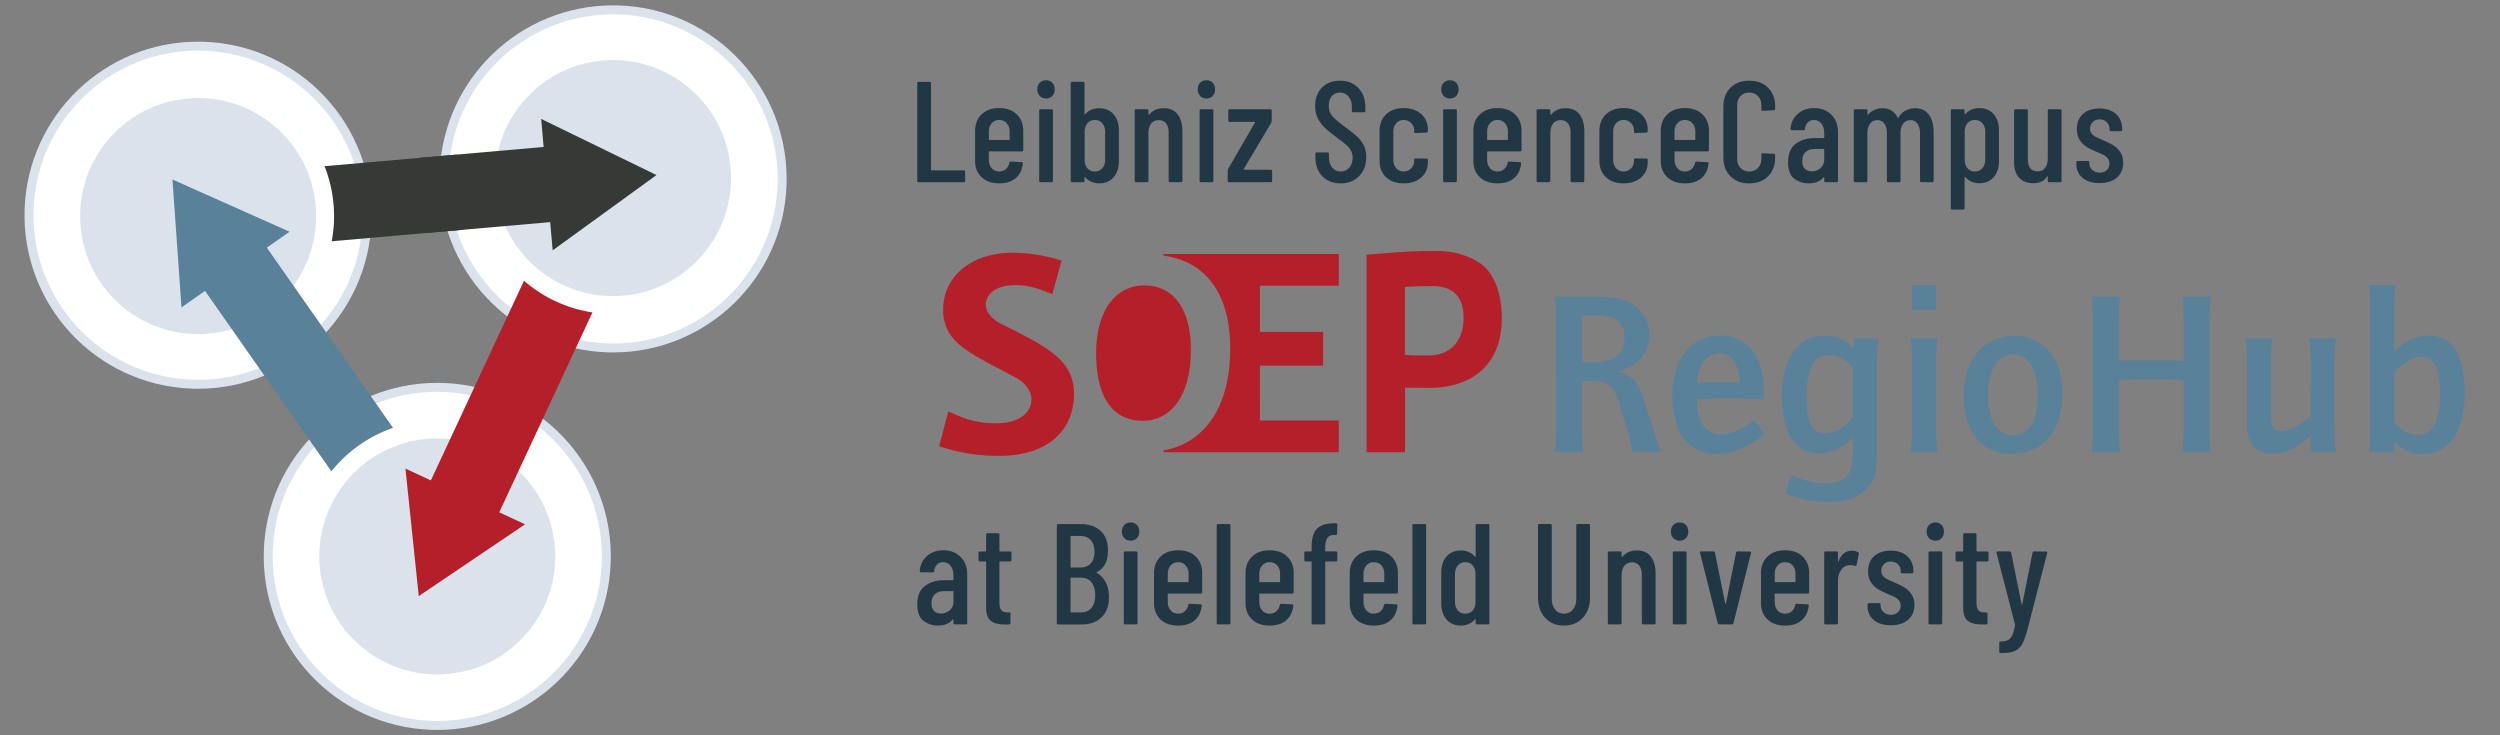 <svg width="680" height="200" version="1.2" viewBox="0 0 510 150" xmlns="http://www.w3.org/2000/svg"><rect x="0" y="0" width="510" height="150" fill="#808080" stroke="none"/><g fill="#fff"><path d="M74.781 41.074c1.664 18.98-12.379 35.711-31.359 37.371-18.98 1.66-35.711-12.379-37.371-31.359C4.391 28.106 18.43 11.375 37.41 9.715c18.98-1.66 35.711 12.379 37.371 31.359M159.44 33.488c1.66 18.98-12.383 35.711-31.363 37.371C109.1 72.519 92.366 58.48 90.706 39.5s12.379-35.711 31.359-37.371 35.711 12.379 37.375 31.359M123.74 110.5c1.66 18.98-12.379 35.711-31.359 37.371-18.98 1.66-35.715-12.379-37.375-31.359s12.379-35.711 31.359-37.371S122.08 91.52 123.74 110.5"/></g><g fill="#213844"><path d="M187.12 36.883V16.988c0-.195.098-.293.293-.293h2.223c.195 0 .293.098.293.293v17.641c0 .078.039.117.117.117h6.555c.19 0 .289.098.289.293v1.844c0 .191-.098.289-.29.289h-9.187c-.195 0-.293-.098-.293-.289M202.31 25.152c-.39.45-.586 1.023-.586 1.723v1.55c0 .079.04.118.117.118h4.008c.078 0 .117-.04.117-.117v-1.551c0-.7-.195-1.274-.586-1.723-.39-.45-.906-.676-1.55-.676-.626 0-1.13.227-1.52.676m6.14 5.73h-6.609c-.078 0-.117.04-.117.118v1.582c0 .699.195 1.277.586 1.726.39.446.894.672 1.52.672.546 0 1.003-.168 1.374-.496.372-.332.606-.762.704-1.289.058-.156.164-.234.32-.234l2.164.117a.29.29 0 01.223.086.231.231 0 01.043.207c-.137 1.27-.621 2.258-1.45 2.969-.828.71-1.957 1.066-3.378 1.066-1.5 0-2.696-.418-3.582-1.258-.887-.836-1.332-1.957-1.332-3.363v-6.086c0-1.383.445-2.504 1.332-3.36.886-.859 2.082-1.289 3.582-1.289 1.519 0 2.722.43 3.597 1.29.88.855 1.317 1.976 1.317 3.359v3.894c0 .192-.098.29-.293.29M211.99 36.883V22.578c0-.195.098-.293.293-.293h2.223c.195 0 .293.098.293.293v14.305c0 .191-.098.29-.293.29h-2.223c-.195 0-.293-.099-.293-.29m.117-17.32c-.332-.348-.496-.797-.496-1.344s.164-.988.496-1.332c.332-.34.762-.512 1.29-.512.523 0 .949.172 1.269.512.324.344.484.785.484 1.332 0 .567-.16 1.02-.484 1.36-.32.34-.746.511-1.27.511-.527 0-.957-.175-1.289-.527M224.86 25.152c-.39-.45-.895-.676-1.52-.676s-1.124.227-1.507.676c-.38.45-.57 1.023-.57 1.723v5.734c0 .703.19 1.273.57 1.711.383.441.883.66 1.508.66s1.128-.219 1.519-.66c.39-.438.586-1.008.586-1.71v-5.735c0-.7-.195-1.274-.586-1.723m2.313-1.844c.718.817 1.082 1.95 1.082 3.39v6.087c0 1.406-.356 2.527-1.07 3.363-.712.84-1.712 1.258-2.997 1.258-.488 0-.984-.102-1.492-.305a3.428 3.428 0 01-1.317-.953c-.039-.04-.074-.047-.101-.027-.031.02-.043.047-.043.086v.675c0 .192-.098.29-.293.29h-2.223c-.195 0-.293-.098-.293-.29V16.987c0-.195.098-.293.293-.293h2.223c.195 0 .293.098.293.293v6.29c0 .039.02.066.059.074.039.011.078-.012.117-.075a3.154 3.154 0 011.3-.918 4.154 4.154 0 011.477-.28c1.27 0 2.262.41 2.985 1.23M240.23 23.324c.656.828.98 2.004.98 3.523v10.031c0 .196-.097.293-.293.293h-2.222c-.196 0-.293-.097-.293-.293v-9.797c0-.82-.172-1.453-.524-1.902-.351-.449-.84-.672-1.464-.672-.684 0-1.207.239-1.579.715-.37.48-.558 1.137-.558 1.977v9.68c0 .195-.094.292-.29.292h-2.222c-.195 0-.293-.097-.293-.293v-14.3c0-.196.098-.294.293-.294h2.223c.195 0 .289.098.289.293v.758c0 .04.023.067.062.074.036.012.075-.003.114-.042.703-.86 1.687-1.29 2.957-1.29 1.226 0 2.168.414 2.82 1.247M244.72 36.883V22.578c0-.195.098-.293.293-.293h2.223c.195 0 .293.098.293.293v14.305c0 .191-.098.29-.293.29h-2.223c-.195 0-.293-.099-.293-.29m.117-17.32c-.332-.348-.496-.797-.496-1.344s.164-.988.496-1.332c.332-.34.758-.512 1.285-.512s.954.172 1.274.512c.32.344.484.785.484 1.332 0 .567-.164 1.02-.484 1.36-.32.34-.746.511-1.274.511s-.953-.175-1.285-.527M250.45 36.883v-2.05c0-.138.031-.263.09-.38l5.469-9.449c.02-.039.02-.07 0-.101s-.047-.043-.086-.043h-5.063c-.195 0-.293-.098-.293-.293v-1.989c0-.195.098-.293.293-.293h8.281c.192 0 .29.098.29.293v2.074a.846.846 0 01-.086.383l-5.618 9.45c-.02.039-.02.07 0 .101.02.027.051.043.09.043h5.41c.196 0 .293.098.293.293v1.96c0 .192-.097.29-.293.29h-8.484c-.195 0-.293-.098-.293-.29M269.77 35.961c-.945-.965-1.418-2.23-1.418-3.79v-.788c0-.195.098-.293.293-.293h2.164c.195 0 .293.098.293.293v.64c0 .899.223 1.618.672 2.153.45.535 1.027.804 1.727.804.703 0 1.28-.257 1.742-.777.457-.516.687-1.191.687-2.031 0-.566-.12-1.063-.367-1.492a4.35 4.35 0 00-.965-1.156c-.398-.34-1.047-.844-1.945-1.508-.996-.739-1.774-1.375-2.34-1.899a7.061 7.061 0 01-1.434-1.902c-.39-.742-.585-1.61-.585-2.602 0-1.582.468-2.832 1.406-3.761.933-.926 2.152-1.387 3.656-1.387 1.559 0 2.812.496 3.758 1.492.945.992 1.418 2.301 1.418 3.918v.73c0 .196-.098.294-.293.294h-2.164c-.196 0-.293-.098-.293-.293v-.79c0-.878-.223-1.585-.672-2.12-.45-.536-1.035-.805-1.754-.805-.684 0-1.234.238-1.652.719-.422.476-.63 1.144-.63 2.003 0 .778.212 1.438.641 1.973.43.535 1.25 1.254 2.457 2.149 1.192.878 2.082 1.59 2.68 2.136a6.146 6.146 0 011.375 1.801c.32.652.48 1.426.48 2.324 0 1.637-.48 2.95-1.445 3.934-.969.984-2.222 1.476-3.761 1.476-1.54 0-2.782-.48-3.731-1.445M282.76 36.148c-.887-.836-1.328-1.969-1.328-3.39v-6.055c0-1.387.441-2.508 1.328-3.367.887-.856 2.082-1.286 3.582-1.286.996 0 1.867.192 2.621.57.75.38 1.324.9 1.727 1.551.398.653.597 1.387.597 2.207v.38c0 .199-.097.292-.293.292l-2.222.09c-.196 0-.293-.098-.293-.293v-.293a1.99 1.99 0 00-.614-1.46c-.41-.41-.918-.618-1.523-.618-.621 0-1.129.227-1.52.676-.39.445-.585 1.023-.585 1.726v5.704c0 .699.195 1.277.586 1.722.39.45.898.676 1.519.676.606 0 1.113-.207 1.523-.613.41-.41.614-.899.614-1.465v-.293c0-.195.097-.293.293-.293l2.222.031c.196 0 .293.098.293.293v.438c0 1.27-.449 2.304-1.343 3.117-.899.809-2.098 1.21-3.602 1.21-1.5 0-2.695-.417-3.582-1.257M294.39 36.883V22.578c0-.195.098-.293.293-.293h2.223c.195 0 .293.098.293.293v14.305c0 .191-.098.29-.293.29h-2.223c-.195 0-.293-.099-.293-.29m.117-17.32c-.332-.348-.496-.797-.496-1.344s.164-.988.496-1.332c.332-.34.758-.512 1.285-.512.528 0 .95.172 1.274.512.32.344.484.785.484 1.332 0 .567-.164 1.02-.484 1.36-.324.34-.746.511-1.274.511-.527 0-.953-.175-1.285-.527M303.96 25.152c-.39.45-.586 1.023-.586 1.723v1.55c0 .079.04.118.117.118h4.008c.074 0 .117-.04.117-.117v-1.551c0-.7-.195-1.274-.586-1.723-.39-.45-.906-.676-1.55-.676-.626 0-1.133.227-1.52.676m6.14 5.73h-6.609c-.078 0-.117.04-.117.118v1.582c0 .699.195 1.277.586 1.726.387.446.894.672 1.52.672.546 0 1.003-.168 1.374-.496.372-.332.606-.762.704-1.289.058-.156.164-.234.32-.234l2.164.117c.098 0 .172.031.219.086.05.062.062.129.047.207-.137 1.27-.621 2.258-1.45 2.969-.828.71-1.957 1.066-3.378 1.066-1.5 0-2.696-.418-3.582-1.258-.891-.836-1.332-1.957-1.332-3.363v-6.086c0-1.383.44-2.504 1.332-3.36.886-.859 2.082-1.289 3.582-1.289 1.519 0 2.718.43 3.597 1.29.88.855 1.317 1.976 1.317 3.359v3.894c0 .192-.098.29-.293.29M322.22 23.324c.652.828.98 2.004.98 3.523v10.031c0 .196-.097.293-.292.293h-2.223c-.196 0-.293-.097-.293-.293v-9.797c0-.82-.176-1.453-.528-1.902-.351-.449-.84-.672-1.46-.672-.684 0-1.211.239-1.582.715-.371.48-.555 1.137-.555 1.977v9.68c0 .195-.098.292-.293.292h-2.223c-.195 0-.293-.097-.293-.293v-14.3c0-.196.098-.294.293-.294h2.223c.195 0 .293.098.293.293v.758c0 .04.02.067.058.074.04.012.079-.003.118-.042.703-.86 1.687-1.29 2.953-1.29 1.23 0 2.172.414 2.824 1.247M327.61 36.148c-.89-.836-1.332-1.969-1.332-3.39v-6.055c0-1.387.441-2.508 1.332-3.367.887-.856 2.082-1.286 3.582-1.286.996 0 1.867.192 2.617.57s1.328.9 1.727 1.551.601 1.387.601 2.207v.38c0 .199-.097.292-.293.292l-2.222.09c-.196 0-.293-.098-.293-.293v-.293c0-.566-.207-1.05-.617-1.46-.407-.41-.915-.618-1.52-.618-.625 0-1.133.227-1.52.676-.39.445-.585 1.023-.585 1.726v5.704c0 .699.195 1.277.586 1.722.386.45.894.676 1.519.676.606 0 1.113-.207 1.52-.613.41-.41.617-.899.617-1.465v-.293c0-.195.097-.293.293-.293l2.222.031c.196 0 .293.098.293.293v.438c0 1.27-.449 2.304-1.347 3.117-.899.809-2.098 1.21-3.598 1.21s-2.695-.417-3.582-1.257M342.19 25.152c-.39.45-.586 1.023-.586 1.723v1.55c0 .079.04.118.117.118h4.008c.078 0 .117-.04.117-.117v-1.551c0-.7-.195-1.274-.586-1.723-.39-.45-.906-.676-1.55-.676-.625 0-1.133.227-1.52.676m6.14 5.73h-6.609c-.078 0-.117.04-.117.118v1.582c0 .699.195 1.277.586 1.726.387.446.894.672 1.52.672.546 0 1.003-.168 1.374-.496.372-.332.606-.762.704-1.289.058-.156.164-.234.32-.234l2.164.117c.098 0 .172.031.219.086.05.062.066.129.047.207-.137 1.27-.621 2.258-1.45 2.969-.828.71-1.957 1.066-3.378 1.066-1.5 0-2.696-.418-3.582-1.258-.891-.836-1.332-1.957-1.332-3.363v-6.086c0-1.383.44-2.504 1.332-3.36.886-.859 2.082-1.289 3.582-1.289 1.519 0 2.722.43 3.597 1.29.88.855 1.317 1.976 1.317 3.359v3.894c0 .192-.098.29-.293.29M353.02 35.961c-.965-.965-1.45-2.25-1.45-3.848V21.726c0-1.597.485-2.875 1.45-3.828.965-.957 2.238-1.433 3.816-1.433 1.602 0 2.883.476 3.848 1.433.965.953 1.45 2.23 1.45 3.828v.469c0 .195-.098.293-.294.293l-2.222.117c-.196 0-.293-.097-.293-.293v-.758c0-.8-.23-1.445-.688-1.933-.457-.485-1.058-.73-1.8-.73-.739 0-1.337.245-1.782.73-.45.488-.676 1.133-.676 1.933v10.762c0 .801.227 1.446.676 1.934.445.484 1.043.73 1.781.73.743 0 1.344-.246 1.801-.73.457-.488.688-1.133.688-1.934v-.757c0-.196.097-.293.293-.293l2.222.117c.196 0 .293.097.293.289v.441c0 1.598-.484 2.883-1.449 3.848-.965.965-2.246 1.445-3.848 1.445-1.578 0-2.851-.48-3.816-1.445M371.38 34.305c.508-.426.762-1.031.762-1.813v-1.988c0-.078-.04-.117-.117-.117h-1.786c-.78 0-1.406.21-1.87.629-.47.422-.704 1.027-.704 1.828 0 .703.176 1.23.527 1.578.352.352.82.527 1.403.527.683 0 1.277-.214 1.785-.644m2.207-10.91c.906.898 1.363 2.078 1.363 3.539v9.945c0 .2-.097.293-.293.293h-2.222c-.196 0-.293-.093-.293-.293v-.64c0-.04-.016-.07-.043-.09-.032-.02-.067-.008-.106.031-.68.817-1.687 1.227-3.012 1.227-1.113 0-2.09-.317-2.94-.95-.849-.632-1.27-1.761-1.27-3.378 0-1.696.511-2.942 1.535-3.73 1.023-.79 2.363-1.185 4.02-1.185h1.698c.079 0 .118-.039.118-.117V27.2c0-.82-.196-1.477-.586-1.977-.39-.496-.899-.746-1.524-.746a1.67 1.67 0 00-1.226.5c-.332.328-.528.758-.586 1.285 0 .195-.098.293-.293.293h-2.367c-.196 0-.293-.098-.293-.293.097-1.246.593-2.262 1.492-3.043.894-.777 2.008-1.168 3.336-1.168 1.422 0 2.586.45 3.492 1.344M393.48 23.383c.656.867.98 2.082.98 3.64v9.86c0 .195-.097.29-.292.29h-2.192c-.195 0-.293-.095-.293-.29v-9.656c0-.856-.176-1.524-.527-2.004-.352-.477-.82-.715-1.403-.715-.625 0-1.125.238-1.492.715-.37.48-.554 1.137-.554 1.976v9.684c0 .195-.102.29-.293.29h-2.196c-.195 0-.293-.095-.293-.29v-9.656c0-.856-.175-1.523-.527-2.004-.352-.477-.816-.715-1.402-.715-.625 0-1.121.238-1.492.715-.372.48-.555 1.137-.555 1.977v9.683c0 .196-.098.29-.293.29h-2.195c-.196 0-.293-.094-.293-.29V22.578c0-.195.097-.293.293-.293h2.195c.195 0 .293.098.293.293v.73c0 .04.012.067.043.087.027.02.062.011.101-.028.391-.43.84-.75 1.348-.965a3.853 3.853 0 011.52-.324c1.48 0 2.543.656 3.187 1.961.02.04.05.055.09.043.039-.008.066-.05.086-.129.39-.664.887-1.14 1.492-1.433s1.227-.442 1.871-.442c1.211 0 2.14.434 2.793 1.305M404.4 25.137c-.39-.438-.895-.66-1.52-.66s-1.125.222-1.507.66c-.38.438-.57 1.008-.57 1.71v5.735c0 .7.19 1.278.57 1.723.383.45.883.676 1.508.676s1.128-.227 1.519-.676c.39-.445.586-1.023.586-1.723v-5.734c0-.703-.195-1.274-.586-1.711m2.328-1.828c.711.84 1.066 1.96 1.066 3.363v6.086c0 1.441-.363 2.574-1.082 3.39-.722.821-1.714 1.231-2.984 1.231a3.9 3.9 0 01-1.508-.308 3.415 3.415 0 01-1.3-.95c-.04-.039-.075-.05-.102-.03a.106.106 0 00-.043.089v6.29c0 .194-.098.292-.293.292h-2.223c-.195 0-.293-.098-.293-.293V22.58c0-.196.098-.294.293-.294h2.223c.195 0 .293.098.293.293v.672c0 .039.02.062.059.074.039.008.078-.015.117-.074.367-.41.797-.711 1.285-.906s.984-.293 1.492-.293c1.285 0 2.285.418 3 1.258M418.04 22.285h2.223c.195 0 .293.098.293.293v14.305c0 .195-.098.289-.293.289h-2.223c-.195 0-.293-.094-.293-.289v-.852c0-.058-.016-.086-.043-.086-.031 0-.066.02-.105.06-.582.917-1.52 1.374-2.805 1.374-1.172 0-2.117-.355-2.84-1.07-.719-.711-1.082-1.797-1.082-3.258V22.578c0-.195.098-.293.293-.293h2.223c.195 0 .293.098.293.293v9.855c0 1.68.664 2.516 1.988 2.516.664 0 1.176-.238 1.535-.715.364-.476.543-1.136.543-1.976v-9.68c0-.195.098-.293.293-.293M424.84 36.281c-.848-.71-1.273-1.672-1.273-2.883v-.262c0-.195.097-.292.293-.292h2.078c.195 0 .289.078.289.234v.262c0 .527.207.972.617 1.332s.914.543 1.52.543c.585 0 1.058-.176 1.417-.528.364-.351.543-.8.543-1.347 0-.426-.129-.79-.382-1.082-.25-.29-.551-.52-.891-.688a33.9 33.9 0 00-1.566-.687c-.758-.332-1.387-.653-1.887-.965-.496-.313-.938-.762-1.328-1.344-.39-.586-.586-1.328-.586-2.223 0-1.328.414-2.363 1.242-3.101.828-.743 1.945-1.114 3.352-1.114 1.441 0 2.578.383 3.406 1.14.828.763 1.242 1.798 1.242 3.102v.09c0 .196-.098.293-.293.293h-2.016a.327.327 0 01-.207-.074.24.24 0 01-.086-.191v-.235a1.84 1.84 0 00-.554-1.343c-.371-.372-.848-.56-1.434-.56-.605 0-1.082.188-1.433.56a1.88 1.88 0 00-.528 1.343c0 .41.117.75.352 1.024.234.273.515.492.847.66.333.164.86.402 1.579.715.8.351 1.464.687 1.992 1.011.523.32.988.774 1.386 1.36.399.582.602 1.316.602 2.191 0 1.27-.434 2.274-1.3 3.016-.872.738-2.044 1.11-3.528 1.11-1.461 0-2.617-.356-3.465-1.067M193.74 124.51c.508-.43.762-1.031.762-1.813v-1.992c0-.074-.043-.113-.117-.113h-1.786c-.78 0-1.406.207-1.87.625-.47.422-.704 1.031-.704 1.832 0 .7.176 1.227.527 1.578.352.352.817.527 1.403.527.683 0 1.277-.214 1.785-.644m2.207-10.91c.906.894 1.363 2.074 1.363 3.539v9.945c0 .196-.101.293-.293.293h-2.226c-.192 0-.29-.097-.29-.293v-.644a.094.094 0 00-.046-.086c-.028-.02-.063-.012-.102.027-.683.82-1.687 1.23-3.012 1.23-1.113 0-2.093-.316-2.94-.952-.849-.633-1.274-1.758-1.274-3.38 0-1.695.515-2.937 1.539-3.726 1.023-.789 2.363-1.187 4.02-1.187h1.698c.075 0 .118-.04.118-.118v-.847c0-.817-.196-1.477-.586-1.973-.39-.496-.899-.746-1.524-.746-.484 0-.894.164-1.226.496-.332.332-.528.762-.586 1.29 0 .194-.098.292-.293.292h-2.367c-.196 0-.293-.098-.293-.293.097-1.25.593-2.262 1.492-3.043.894-.781 2.008-1.172 3.332-1.172 1.426 0 2.59.45 3.496 1.348M206.05 114.54h-2.047c-.078 0-.117.04-.117.117v8.223c0 .777.137 1.32.41 1.621.274.305.703.445 1.29.426h.26c.196 0 .294.097.294.293v1.87c0 .196-.098.294-.293.294h-.906c-1.25 0-2.192-.242-2.825-.73-.632-.489-.949-1.415-.949-2.782v-9.215c0-.078-.039-.117-.117-.117h-1.14c-.196 0-.294-.098-.294-.289v-1.465c0-.195.098-.293.293-.293h1.141c.078 0 .117-.039.117-.117v-3.305c0-.195.098-.293.293-.293h2.133c.195 0 .293.098.293.293v3.305c0 .078.039.117.117.117h2.047c.195 0 .293.098.293.293v1.465c0 .192-.098.29-.293.29M222.65 124.02c.516-.605.773-1.465.773-2.574 0-1.133-.253-2.016-.757-2.649-.508-.632-1.211-.949-2.11-.949h-2.047c-.078 0-.117.04-.117.117v6.844c0 .078.04.117.117.117h2.02c.898 0 1.605-.304 2.12-.906m-4.257-14.566v6.2c0 .077.04.116.117.116h1.875c.914 0 1.625-.277 2.133-.835.508-.555.762-1.329.762-2.325 0-1.03-.254-1.836-.762-2.41-.508-.578-1.219-.867-2.133-.867h-1.875c-.078 0-.117.043-.117.121m6.336 16.465c-1.008.977-2.328 1.465-3.965 1.465h-4.886c-.196 0-.29-.098-.29-.293V107.2c0-.195.094-.293.29-.293h4.476c1.774 0 3.164.465 4.168 1.39 1.004.926 1.508 2.278 1.508 4.051 0 2.106-.75 3.559-2.254 4.36-.098.058-.105.105-.027.144a4.896 4.896 0 011.828 1.961c.437.84.656 1.832.656 2.985 0 1.773-.5 3.148-1.504 4.12M229.25 127.09v-14.305c0-.195.094-.293.29-.293h2.226c.191 0 .289.098.289.293v14.305c0 .195-.098.293-.29.293h-2.226c-.195 0-.289-.098-.289-.293m.117-17.316c-.332-.352-.5-.8-.5-1.348 0-.543.168-.988.5-1.328.328-.344.758-.512 1.285-.512s.95.168 1.274.512c.32.34.48.785.48 1.328 0 .567-.16 1.02-.48 1.364-.324.34-.746.507-1.274.507s-.957-.171-1.285-.523M238.81 115.36c-.39.45-.586 1.023-.586 1.727v1.55c0 .079.04.118.117.118h4.008c.078 0 .117-.04.117-.118v-1.55c0-.704-.195-1.278-.586-1.727-.386-.45-.906-.672-1.547-.672-.625 0-1.132.223-1.523.672m6.144 5.734h-6.613c-.078 0-.117.04-.117.118v1.578c0 .703.195 1.277.586 1.726s.898.672 1.523.672c.543 0 1.004-.164 1.375-.496.368-.332.602-.762.7-1.289.058-.156.168-.234.324-.234l2.164.117c.098 0 .172.031.219.09a.221.221 0 01.043.203c-.137 1.27-.618 2.258-1.446 2.972-.832.711-1.957 1.067-3.379 1.067-1.503 0-2.699-.422-3.585-1.258-.887-.84-1.329-1.96-1.329-3.363v-6.086c0-1.383.442-2.504 1.329-3.363s2.082-1.29 3.585-1.29c1.52 0 2.72.43 3.598 1.29.875.859 1.317 1.98 1.317 3.363v3.89c0 .196-.098.293-.293.293M248.2 127.09v-19.891c0-.195.098-.293.293-.293h2.223c.195 0 .293.098.293.293v19.891c0 .195-.098.293-.293.293h-2.223c-.195 0-.293-.098-.293-.293M257.48 115.36c-.39.45-.586 1.023-.586 1.727v1.55c0 .079.04.118.117.118h4.008c.078 0 .117-.04.117-.118v-1.55c0-.704-.195-1.278-.586-1.727s-.906-.672-1.55-.672c-.625 0-1.13.223-1.52.672m6.14 5.734h-6.609c-.078 0-.117.04-.117.118v1.578c0 .703.195 1.277.586 1.726.39.45.894.672 1.52.672.546 0 1.003-.164 1.374-.496s.606-.762.704-1.289c.058-.156.164-.234.32-.234l2.164.117a.28.28 0 01.223.09.221.221 0 01.043.203c-.137 1.27-.621 2.258-1.45 2.972-.828.711-1.957 1.067-3.378 1.067-1.5 0-2.696-.422-3.582-1.258-.887-.84-1.332-1.96-1.332-3.363v-6.086c0-1.383.445-2.504 1.332-3.363.886-.86 2.082-1.29 3.582-1.29 1.523 0 2.722.43 3.597 1.29.88.859 1.317 1.98 1.317 3.363v3.89c0 .196-.098.293-.293.293M270.35 112.37c0 .078.04.117.117.117h2.047c.195 0 .293.098.293.293v1.465c0 .195-.098.293-.293.293h-2.047c-.078 0-.117.039-.117.113v12.434c0 .196-.098.293-.293.293h-2.195c-.196 0-.293-.097-.293-.293v-12.434c0-.074-.04-.113-.117-.113h-1.082c-.196 0-.293-.098-.293-.293v-1.465c0-.195.097-.293.293-.293h1.082c.078 0 .117-.039.117-.117v-.758c0-1.738.363-2.98 1.082-3.73.722-.75 1.894-1.13 3.511-1.13h.38c.195 0 .292.102.292.294l-.058 1.785c0 .195-.098.293-.293.293h-.293c-.64 0-1.11.21-1.402.629-.293.418-.438 1.07-.438 1.945zM278.74 115.36c-.39.45-.586 1.023-.586 1.727v1.55c0 .079.04.118.117.118h4.008c.078 0 .117-.04.117-.118v-1.55c0-.704-.195-1.278-.586-1.727s-.906-.672-1.55-.672c-.625 0-1.13.223-1.52.672m6.14 5.734h-6.609c-.078 0-.117.04-.117.118v1.578c0 .703.195 1.277.586 1.726.39.45.894.672 1.52.672.546 0 1.003-.164 1.374-.496.372-.332.606-.762.704-1.289.058-.156.164-.234.32-.234l2.164.117a.28.28 0 01.223.09.221.221 0 01.043.203c-.137 1.27-.621 2.258-1.45 2.972-.828.711-1.957 1.067-3.378 1.067-1.5 0-2.696-.422-3.582-1.258-.887-.84-1.332-1.96-1.332-3.363v-6.086c0-1.383.445-2.504 1.332-3.363.886-.86 2.082-1.29 3.582-1.29 1.519 0 2.722.43 3.597 1.29.88.859 1.317 1.98 1.317 3.363v3.89c0 .196-.098.293-.293.293M288.13 127.09v-19.891c0-.195.094-.293.29-.293h2.226c.191 0 .289.098.289.293v19.891c0 .195-.098.293-.29.293h-2.226c-.195 0-.289-.098-.289-.293M300.43 115.36c-.379-.45-.883-.672-1.504-.672-.625 0-1.133.223-1.523.672s-.586 1.023-.586 1.727v5.734c0 .7.195 1.27.586 1.71.39.438.898.657 1.523.657.621 0 1.125-.219 1.504-.656.383-.442.57-1.012.57-1.711v-5.734c0-.704-.187-1.278-.57-1.727m.895-8.453h2.222c.196 0 .293.098.293.293v19.89c0 .196-.097.294-.293.294h-2.222c-.196 0-.293-.098-.293-.293v-.672c0-.04-.016-.07-.043-.09-.032-.02-.067-.008-.106.031a3.35 3.35 0 01-1.316.95 3.923 3.923 0 01-1.489.308c-1.289 0-2.289-.422-3-1.258-.71-.84-1.066-1.96-1.066-3.363v-6.086c0-1.441.36-2.574 1.082-3.394.719-.817 1.715-1.227 2.984-1.227.504 0 1.008.102 1.504.309.5.203.934.52 1.301.949.04.039.074.047.106.027a.099.099 0 00.043-.086V107.2c0-.195.097-.293.293-.293M315.2 126.02c-.965-1.063-1.45-2.46-1.45-4.2v-14.624c0-.196.098-.293.294-.293h2.222c.196 0 .293.097.293.293v14.918c0 .918.23 1.656.688 2.222.457.567 1.059.848 1.8.848.759 0 1.368-.281 1.829-.847.457-.567.687-1.305.687-2.223v-14.918c0-.196.094-.293.293-.293h2.223c.195 0 .29.097.29.293v14.625c0 1.738-.485 3.136-1.462 4.199-.976 1.063-2.262 1.594-3.86 1.594-1.6 0-2.882-.531-3.847-1.594M336.76 113.53c.652.828.98 2.004.98 3.527v10.031c0 .196-.097.293-.292.293h-2.223c-.196 0-.293-.097-.293-.293v-9.8c0-.817-.176-1.454-.528-1.899-.351-.45-.84-.676-1.46-.676-.684 0-1.211.243-1.582.72-.371.476-.555 1.136-.555 1.972v9.683c0 .196-.098.293-.293.293h-2.223c-.195 0-.293-.097-.293-.293v-14.305c0-.195.098-.293.293-.293h2.223c.195 0 .293.098.293.293v.762c0 .04.02.063.058.074.04.008.079-.008.118-.047.703-.855 1.687-1.285 2.953-1.285 1.23 0 2.172.414 2.824 1.242M341.25 127.09v-14.305c0-.195.098-.293.293-.293h2.223c.195 0 .293.098.293.293v14.305c0 .195-.098.293-.293.293h-2.223c-.195 0-.293-.098-.293-.293m.117-17.316c-.332-.352-.496-.8-.496-1.348 0-.543.164-.988.496-1.328.332-.344.762-.512 1.29-.512.523 0 .949.168 1.269.512.324.34.484.785.484 1.328 0 .567-.16 1.02-.484 1.364-.32.34-.746.507-1.27.507-.527 0-.957-.171-1.289-.523M350.41 127.11l-3.598-14.301-.027-.117c0-.137.086-.207.262-.207h2.484c.195 0 .305.09.324.265l2.106 10.414c.02.055.039.086.058.086s.04-.03.059-.086l2.078-10.414c.04-.175.145-.265.32-.265l2.485.031c.097 0 .172.027.219.086.05.059.054.137.015.234l-3.566 14.273c-.02.176-.13.266-.324.266h-2.57c-.18 0-.286-.09-.325-.266M362.63 115.36c-.39.45-.586 1.023-.586 1.727v1.55c0 .079.04.118.117.118h4.008c.078 0 .117-.04.117-.118v-1.55c0-.704-.195-1.278-.586-1.727s-.906-.672-1.547-.672c-.625 0-1.132.223-1.523.672m6.144 5.734h-6.613c-.078 0-.117.04-.117.118v1.578c0 .703.195 1.277.586 1.726.39.45.898.672 1.523.672.543 0 1.004-.164 1.375-.496.368-.332.602-.762.7-1.289.058-.156.168-.234.324-.234l2.164.117c.098 0 .168.031.219.09a.221.221 0 01.043.203c-.137 1.27-.618 2.258-1.446 2.972-.832.711-1.957 1.067-3.379 1.067-1.503 0-2.699-.422-3.585-1.258-.887-.84-1.329-1.96-1.329-3.363v-6.086c0-1.383.442-2.504 1.329-3.363.886-.86 2.082-1.29 3.585-1.29 1.52 0 2.72.43 3.598 1.29.875.859 1.317 1.98 1.317 3.363v3.89c0 .196-.098.293-.293.293M379.04 112.66c.137.078.184.207.145.383l-.438 2.223c-.02.175-.137.234-.352.175a2.415 2.415 0 00-.875-.148 2.61 2.61 0 00-.468.031c-.606.078-1.11.418-1.508 1.024-.399.601-.598 1.335-.598 2.19v8.544c0 .195-.097.293-.293.293h-2.222c-.196 0-.293-.098-.293-.293v-14.305c0-.195.097-.293.293-.293h2.222c.196 0 .293.098.293.293v1.695c0 .059.012.094.043.106.028.007.055-.016.074-.075.563-1.44 1.47-2.164 2.72-2.164.488 0 .905.106 1.257.32M382.25 126.48c-.848-.71-1.273-1.672-1.273-2.879v-.266c0-.19.097-.289.293-.289h2.078c.195 0 .293.079.293.235v.262c0 .527.203.968.613 1.332.41.359.918.539 1.52.539.585 0 1.058-.176 1.417-.528.364-.347.543-.797.543-1.344 0-.43-.129-.789-.379-1.082a2.733 2.733 0 00-.894-.687c-.34-.168-.863-.395-1.563-.688-.761-.332-1.39-.652-1.886-.964-.5-.313-.942-.762-1.332-1.348-.39-.586-.586-1.324-.586-2.223 0-1.324.414-2.36 1.242-3.101.828-.739 1.945-1.11 3.352-1.11 1.441 0 2.578.38 3.406 1.14s1.246 1.794 1.246 3.102v.086c0 .196-.102.293-.293.293h-2.02a.314.314 0 01-.207-.074.238.238 0 01-.086-.187v-.235c0-.527-.183-.976-.554-1.347-.371-.368-.848-.555-1.434-.555-.605 0-1.082.187-1.433.555-.352.37-.528.82-.528 1.347 0 .41.117.75.352 1.024.234.273.515.492.847.656.332.168.86.406 1.579.719.8.351 1.464.687 1.992 1.007.523.325.988.774 1.386 1.36.403.586.602 1.316.602 2.195 0 1.27-.434 2.274-1.3 3.012-.872.742-2.044 1.113-3.528 1.113-1.461 0-2.617-.355-3.465-1.07M393.41 127.09v-14.305c0-.195.098-.293.293-.293h2.223c.195 0 .293.098.293.293v14.305c0 .195-.098.293-.293.293h-2.223c-.195 0-.293-.098-.293-.293m.117-17.316c-.332-.352-.5-.8-.5-1.348 0-.543.168-.988.5-1.328.328-.344.758-.512 1.285-.512s.95.168 1.274.512c.32.34.48.785.48 1.328 0 .567-.16 1.02-.48 1.364-.324.34-.746.507-1.274.507s-.957-.171-1.285-.523M405.37 114.54h-2.047c-.078 0-.117.04-.117.117v8.223c0 .777.137 1.32.41 1.621.274.305.703.445 1.29.426h.26c.196 0 .294.097.294.293v1.87c0 .196-.098.294-.293.294h-.906c-1.25 0-2.192-.242-2.825-.73-.632-.489-.949-1.415-.949-2.782v-9.215c0-.078-.039-.117-.117-.117h-1.14c-.196 0-.294-.098-.294-.289v-1.465c0-.195.098-.293.293-.293h1.141c.078 0 .117-.039.117-.117v-3.305c0-.195.098-.293.293-.293h2.133c.195 0 .293.098.293.293v3.305c0 .078.039.117.117.117h2.047c.195 0 .293.098.293.293v1.465c0 .192-.098.29-.293.29M407.91 133.14a.355.355 0 01-.059-.203v-1.785c0-.196.047-.293.145-.293h.148c.625 0 1.118-.094 1.477-.278.36-.187.652-.52.879-.996.223-.476.414-1.183.57-2.12l-.031-.145-3.742-14.508-.032-.09c0-.156.098-.235.293-.235h2.399c.195 0 .3.09.324.266l2.133 10.559c.02.059.039.086.058.086.02 0 .04-.027.06-.086l2.105-10.559c.039-.176.148-.266.324-.266l2.426.032c.097 0 .171.027.218.086.051.058.055.136.016.234l-4.008 15.562c-.37 1.344-.742 2.352-1.11 3.012-.37.664-.882 1.132-1.538 1.406-.653.273-1.582.406-2.793.406h-.145c-.039 0-.078-.027-.117-.086"/></g><g fill="#dae3ec"><path d="M40.379 8.5C21.399 8.5 5.688 23.547 5.02 42.668c-.68 19.539 14.605 35.934 34.145 36.613.422.016.84.023 1.258.023 18.98 0 34.69-15.047 35.355-34.168.683-19.539-14.602-35.934-34.141-36.613-.422-.015-.84-.023-1.258-.023m0 1.828c.395 0 .793.008 1.191.024 18.504.644 33.027 16.223 32.383 34.723-.304 8.753-3.945 16.922-10.254 23-6.289 6.062-14.559 9.402-23.277 9.402-.394 0-.793-.008-1.191-.024C20.727 76.81 6.204 61.23 6.848 42.73c.305-8.753 3.95-16.922 10.254-23 6.29-6.062 14.559-9.402 23.277-9.402M89.18 78.105c-18.98 0-34.688 15.047-35.355 34.164-.684 19.539 14.605 35.934 34.145 36.617.418.012.84.02 1.258.02 18.977 0 34.688-15.047 35.355-34.164.683-19.543-14.605-35.934-34.145-36.617-.422-.016-.84-.02-1.258-.02m0 1.828c.398 0 .793.004 1.195.02 18.5.644 33.023 16.223 32.38 34.723-.305 8.757-3.946 16.926-10.25 23-6.294 6.062-14.56 9.402-23.278 9.402-.398 0-.797-.008-1.195-.02-18.5-.648-33.027-16.223-32.383-34.727.309-8.754 3.95-16.922 10.254-23 6.293-6.062 14.559-9.398 23.277-9.398M125.05 1.094c-18.98 0-34.688 15.047-35.355 34.164-.684 19.539 14.602 35.934 34.141 36.617.422.015.844.02 1.262.02 18.977 0 34.688-15.048 35.355-34.165.683-19.539-14.605-35.934-34.145-36.617-.422-.011-.84-.02-1.258-.02m0 1.829c.398 0 .793.008 1.195.02 18.5.648 33.023 16.222 32.38 34.726-.305 8.754-3.946 16.922-10.255 23-6.289 6.063-14.555 9.399-23.273 9.399-.398 0-.797-.004-1.195-.02-18.5-.644-33.027-16.223-32.383-34.723.308-8.758 3.95-16.926 10.254-23 6.293-6.062 14.559-9.402 23.277-9.402"/><path d="M113.19 111.41c1.156 13.246-8.64 24.926-21.887 26.082-13.246 1.16-24.922-8.64-26.082-21.883-1.156-13.246 8.64-24.926 21.887-26.082 13.246-1.16 24.922 8.637 26.082 21.883"/></g><path d="M80.18 87.285L69.547 72.101l-12.055 9.613 10.109 14.434a27.73 27.73 0 0112.578-8.863" fill="#59819a"/><path d="M149.04 34.227c1.156 13.246-8.64 24.922-21.887 26.082-13.246 1.156-24.922-8.64-26.082-21.887-1.156-13.246 8.64-24.922 21.887-26.082 13.246-1.16 24.922 8.64 26.082 21.887" fill="#dae3ec"/><path d="M120.86 63.734a27.633 27.633 0 01-13.965-6.46L87.899 98.006l-5.191-2.418 2.718 26.016 21.68-14.64-5.261-2.454z" fill="#b51f29"/><path d="M64.398 41.984c1.16 13.246-8.637 24.922-21.883 26.082-13.246 1.156-24.926-8.64-26.082-21.887-1.16-13.246 8.64-24.922 21.883-26.082 13.246-1.16 24.926 8.64 26.082 21.887" fill="#dae3ec"/><path d="M68.043 41.664c.223 2.559.09 5.098-.371 7.555L94.53 46.87l-1.344-15.332-26.977 2.363a27.62 27.62 0 011.832 7.762" fill="#363935"/><path d="M133.92 35.711L110.4 24.258l.5 5.723-25.785 2.257 1.344 15.329 25.78-2.254.505 5.761z" fill="#363935"/><path d="M71.387 74.73L54.434 50.519l4.64-3.246L35.18 36.617l1.843 26.094 4.805-3.367L58.582 83.27z" fill="#59819a"/><g fill="#b51f29"><path d="M204.16 66.035l-.05.078.046-.082c-1.832-.906-3.062-2.457-3.062-3.867 0-1.852 1.62-4.012 6.191-4.012 2.41 0 4.406.696 6.41 1.469l.98.375 1.891-6.836-.867-.258c-2.984-.883-6.152-1.347-9.16-1.347-8.328 0-14.141 4.785-14.141 11.637 0 6.062 4.41 8.378 11.715 12.21.96.504 2.156 1.133 3.394 1.801 1.657.891 2.907 2.684 2.907 4.164 0 3.075-2.782 4.985-7.254 4.985-3.918 0-6.246-.895-8.676-1.969l-1.024-.453-1.882 7.121.847.258c3.852 1.168 7.36 1.691 11.363 1.691 11.297 0 15.324-6.48 15.324-12.543 0-6.984-5.312-9.629-14.953-14.422M242.94 71.383c0-8.586-3.668-13.164-9.523-13.164-5.442 0-9.813 4.578-9.813 13.895 0 9.004 3.43 13.734 9.578 13.734 5.203 0 9.758-4.473 9.758-14.465"/><path d="M237.34 52.137c.363.055.719.121 1.07.191.2.04.797.184.899.211 7.27 1.75 11.66 8.098 11.66 18.586 0 12.73-5.914 19.281-13.29 20.691-.113.02-.222.051-.34.07v.368h35.77v-6.469h-16.093l.008-11.19h12.895v-6.9h-12.902v-9.402h16.094v-6.476h-35.77zM306.37 64.895c0-5.32-1.785-9.484-4.508-11.254-2.363-1.512-5.11-2.356-8.129-2.426a333.72 333.72 0 00-2.683-.012c-4.293 0-12.277.782-12.277.782v40.27h7.855V79.07c.844.047 4.012.05 4.942.05 8.609 0 14.8-4.628 14.8-14.226m-7.8 0c0 4.796-2.848 7.625-7.152 7.625-1.079 0-3.797 0-4.82-.114v-13.87c1.183-.114 4.175-.169 5.624-.169 3.77 0 6.348 1.73 6.348 6.528"/></g><g fill="#59819a"><path d="M325.23 64.32h-2.52v9.602h2.52c3.992 0 6.18-1.805 6.18-5.133 0-3.281-2.14-4.469-6.18-4.469m7.844 27.902c-.094-.902-.477-2.234-.903-3.707l-1.523-5.086c-1.281-4.375-1.996-5.703-5.894-5.703h-2.043v9.695c0 1.617 0 3.328.238 4.801h-5.797c.234-1.238.285-2.996.285-4.8V65.318c0-1.808-.05-3.566-.285-4.8h8.695c3.899 0 6.61.664 8.606 2.66 1.328 1.379 1.996 3.136 1.996 5.132 0 3.758-2.14 6.325-6.418 7.512 3.234.664 4.324 2.66 5.418 6.035l1.808 5.657c.57 1.855 1.094 3.468 1.665 4.707zM350.85 72.07c-2.426 0-4.371 2.043-4.656 6.035 1.66-.094 3.23-.094 4.703-.094 1.285 0 2.71 0 3.992.094-.238-3.945-1.52-6.035-4.039-6.035m-.855 20.531c-5.227 0-8.84-3.992-8.84-11.977 0-7.32 3.8-12.168 9.789-12.168 5.324 0 8.844 4.184 8.844 10.836 0 .617.047 1.523 0 2.187-2.664-.144-5.47-.19-8.176-.19-1.902 0-3.758.144-5.418.19v.38c0 4.136 1.71 6.796 5.035 6.796 1.523 0 4.137-.949 6.656-2.945l2.09 2.852c-3.137 2.66-6.605 4.039-9.98 4.039M377.99 75.016c-1.332-1.71-3.043-2.566-4.992-2.566-3.04 0-4.465 2.945-4.465 8.652 0 5.082 1.187 7.27 3.707 7.27 2.184 0 4.23-1.188 5.75-3.376zm4.898-1.234v18.062c0 3.183 0 5.464-1.761 7.554-1.711 1.996-4.371 2.996-7.746 2.996-3.852 0-6.465-.617-9.176-1.71l1.191-3.707c2.328.949 4.656 1.613 6.938 1.613 5.324 0 5.656-2.992 5.656-6.746v-2.52c-1.996 2.09-4.61 3.184-7.129 3.184-4.324 0-7.367-4.23-7.367-11.266 0-8.317 3.277-12.738 8.601-12.738 2.711 0 4.422.808 6.086 2.71v-2.187h5.035c-.187 1.094-.328 2.805-.328 4.754M390.07 58.191h4.894v5.035h-4.894zm-.332 34.031c.238-1.238.332-2.996.332-4.8V73.826c0-1.808-.094-3.566-.332-4.8h5.512c-.188 1.14-.285 2.898-.285 4.8v13.594c0 1.903.097 3.66.285 4.801zM410.7 72.305c-3.043 0-5.086 2.758-5.086 8.367 0 5.18 1.758 8.13 5.086 8.13 2.945 0 4.992-2.614 4.992-8.036 0-5.418-1.761-8.461-4.992-8.461m-.379 20.297c-6.039 0-9.746-4.656-9.746-11.738 0-7.652 4.23-12.359 10.41-12.359 5.61 0 9.742 4.184 9.742 11.836 0 7.508-4.039 12.262-10.406 12.262M445.16 92.223c.238-1.188.285-2.852.285-4.754v-9.933a110.005 110.005 0 00-6.703-.192c-1.95 0-4.133.047-6.512.192v9.933c0 1.805.047 3.516.286 4.754h-5.844c.234-1.238.285-2.95.285-4.754V65.321c0-1.855-.05-3.566-.285-4.8h5.844c-.188 1.234-.286 2.991-.286 4.8v8.27c1.856-.094 4.09-.047 6.465-.047 2.188 0 4.516 0 6.75.047v-8.27c0-1.902-.047-3.613-.285-4.8h5.848c-.192 1.187-.285 2.945-.285 4.8V87.47c0 1.856.093 3.516.285 4.754zM471.35 92.223v-3.328c-2.328 2.281-5.18 3.66-8.082 3.66-2.469 0-4.277-1.426-4.75-4.039-.191-.902-.145-2.188-.145-3.566V73.829c0-1.809-.093-3.567-.332-4.801h5.512c-.187 1.14-.285 2.898-.285 4.8v10.313c0 2.14.098 3.851 2.187 3.851 1.286 0 4.04-1.234 5.895-3.23V73.828c0-1.95-.145-3.805-.332-4.801h5.512c-.188 1.14-.286 2.898-.286 4.8v13.595c0 2.28.145 4.132.286 4.8zM494.07 72.781c-1.613 0-3.848 1.047-5.656 3.328v10.027c1.094 1.238 2.52 2.567 4.945 2.567 2.945 0 4.422-2.946 4.422-8.555 0-5.04-1.238-7.367-3.71-7.367m.144 19.867c-2.52 0-4.184-.856-5.801-2.66v2.234h-5.133c.238-1.235.238-2.945.238-4.754V62.99c0-1.856 0-3.566-.238-4.8h5.465c-.188 1.234-.332 2.991-.332 4.8v8.793c1.949-2.188 4.707-3.328 6.988-3.328 4.895 0 7.414 4.039 7.414 11.69 0 8.177-3.562 12.5-8.601 12.5"/></g></svg>